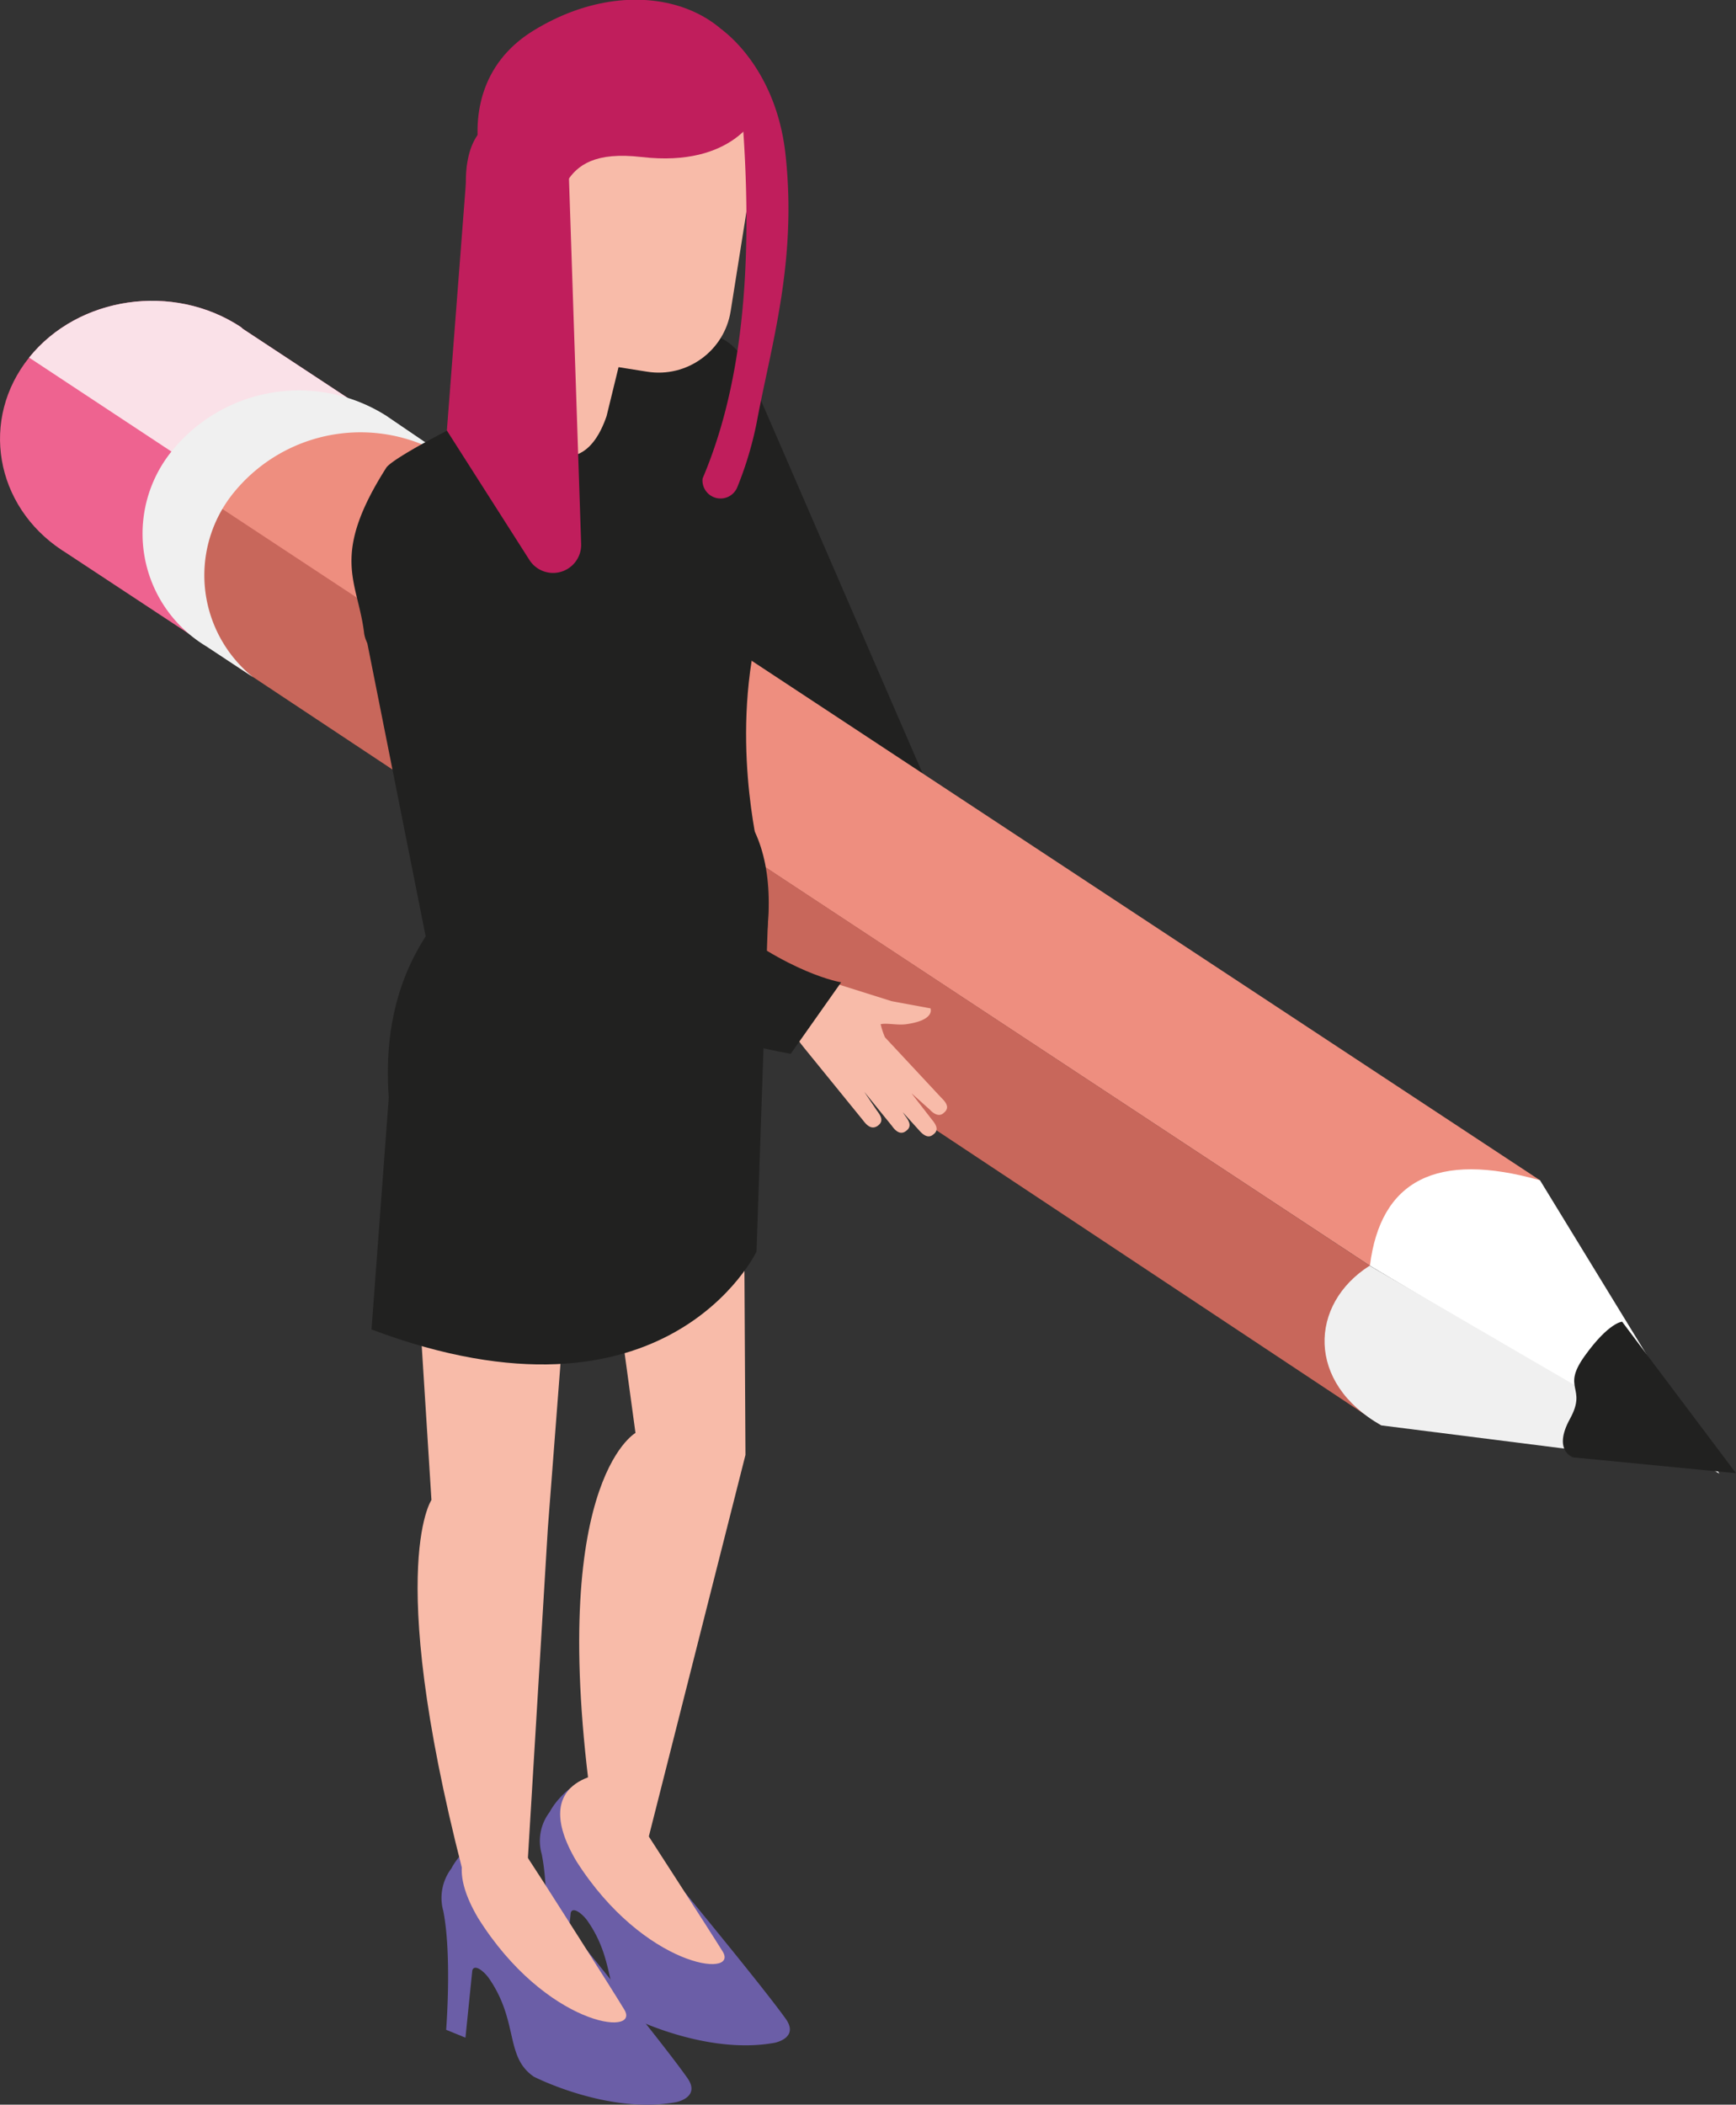 <svg id="Layer_1" data-name="Layer 1" xmlns="http://www.w3.org/2000/svg" viewBox="0 0 170 206.01"><rect x="0" y="0" width="170" height="206.01" fill="#333333" stroke="none"/><defs><style>.cls-1{fill:#212120;}.cls-2{fill:#ee6390;}.cls-3{fill:#fff;}.cls-4{fill:#fae1e8;}.cls-5{fill:#ee8e7f;}.cls-6{fill:#c8675b;}.cls-7{fill:#f0f0f0;}.cls-8{fill:#c01e5c;}.cls-9{fill:#f8bba9;}.cls-10{fill:#6b5ea7;}</style></defs><title>writing_girl</title><path class="cls-1" d="M88.63,85.46h0a6.28,6.28,0,0,0,2.57-7.78L73,35.68a4.86,4.86,0,0,0-7-2.39h0a6.27,6.27,0,0,0-2.56,7.77l18.15,42A4.86,4.86,0,0,0,88.63,85.46Z"/><path class="cls-2" d="M6.09,53.87l.24.15h0L30.05,69.65c6.61,4.36,15.89,3,20.72-3s3.37-14.45-3.25-18.81L23.8,32.2h0L23.57,32c-6.62-4.36-15.9-3-20.72,3S-.53,49.51,6.09,53.87Z"/><path class="cls-3" d="M16.91,44.05l6,4.07a16,16,0,0,1,20.91-3.31l.23.16h0l-6-4.08h0l-.23-.16A16,16,0,0,0,16.91,44.05Z"/><path class="cls-4" d="M50.77,66.63c4.82-6,3.37-14.45-3.25-18.81L23.8,32.2h0L23.57,32c-6.62-4.36-15.9-3-20.72,3Z"/><polygon class="cls-5" points="36.01 39.91 150.81 115.53 134.15 123.89 15.68 45.85 36.01 39.91"/><path class="cls-3" d="M134.15,123.89l34.22,20.35-17.56-28.71C140.69,112.67,135.19,115.52,134.15,123.89Z"/><path class="cls-6" d="M134.15,123.89c-5.2,4.73-5.8,8.29,1.12,15.63l-113.13-75c-7.18-8.19-6.64-13-2.79-16.3Z"/><path class="cls-7" d="M16.91,44.05A12.85,12.85,0,0,0,20,63.14l.24.15h0l4.55,3a12.81,12.81,0,0,1-1.82-18.17,16,16,0,0,1,20.91-3.31l.23.16h0l-6-4.08h0l-.23-.16A16,16,0,0,0,16.91,44.05Z"/><path class="cls-7" d="M135.27,139.52l32.85,4.16-34-19.79C128.19,127.66,127.92,135.38,135.27,139.52Z"/><path class="cls-1" d="M170,144.2l-15.94-1.55s-2.05-.62-.32-3.77-.9-2.9,1.46-6.18,3.65-3.33,3.65-3.33Z"/><path class="cls-8" d="M47.05,25.84c-1.12-3.56-2.43-9.59-.27-12.64,1.81-2.57,6.49-2.38,9.27-3.84A10,10,0,0,1,59.94,8a3.9,3.9,0,0,1,3.6,1.61c.72,1.18.51,2.67.28,4Q62.44,21.87,61,30.09a10.52,10.52,0,0,1-.91,3.22h0C57,39.19,48.14,29.31,47.05,25.84Z"/><path class="cls-9" d="M84.53,109.68l-5.79-7.12-.18-.23a3.35,3.35,0,0,1,.88-5.08,4.42,4.42,0,0,1,2.81-.85L87.33,98l3.79.7s.5,1.15-2.37,1.55c-.89.12-1.89-.14-2.51,0a7.35,7.35,0,0,0,.42,1.28l5.51,5.91c.46.45.81.92.37,1.38l-.09.08c-.44.46-1,.15-1.41-.3L89.25,107l2,2.58c.41.49.7,1,.21,1.41l-.09.07c-.49.41-1,0-1.38-.44l-1.59-1.76.25.37c.38.51.65,1,.14,1.42l-.09.07c-.52.38-1,0-1.36-.52l-2.71-3.34,1.25,1.86c.39.51.66,1,.14,1.42l-.09.07C85.37,110.58,84.91,110.19,84.53,109.68Z"/><path class="cls-10" d="M53.05,181.49c.86,4.3.28,11.47.28,11.47l1.88.77.68-6.5c.19-.66,1.16.1,1.65.8,2.91,4.18,1.53,7.55,4.38,9.47,0,0,7.28,3.67,13.94,2.45,0,0,2.43-.46,1.08-2.35-2.66-3.71-12.42-15.42-14.34-17.85l-.52-.16L58.57,174c-1.32-.37-3.8,1.57-4.74,3.36A4.65,4.65,0,0,0,53.05,181.49Z"/><path class="cls-9" d="M59.48,173.56l3.41,5.2s6.48,10,7.88,12.26c1.63,2.65-7.7,1.57-14.33-8.85C51.57,173.93,59.48,173.56,59.48,173.56Z"/><path class="cls-9" d="M63.14,181.32,73,142.41l-.23-40.74-16.07-2,5.53,40.59s-9,5-4,38.53Z"/><path class="cls-10" d="M43.41,187.05c.86,4.36.28,11.63.28,11.63l1.89.77.67-6.58c.2-.68,1.17.09,1.66.81,2.9,4.23,1.52,7.65,4.37,9.59,0,0,7.28,3.73,13.94,2.49,0,0,2.44-.47,1.08-2.38-2.65-3.76-12.42-15.64-14.33-18.1l-.53-.17-3.51-5.63c-1.32-.38-3.79,1.59-4.73,3.41A4.77,4.77,0,0,0,43.41,187.05Z"/><path class="cls-9" d="M49.84,179l3.42,5.27s6.48,10.12,7.88,12.44c1.62,2.69-7.71,1.59-14.34-9C41.93,179.38,49.84,179,49.84,179Z"/><path class="cls-9" d="M51.3,188.42l2.35-38.86,3-39-16.74-.84,2.34,37.1s-4.86,7.07,3.82,39.2Z"/><path class="cls-1" d="M38.07,107.45c1.06,14.72,10.48,16.21,20,10.72s17.21-18.83,17.21-29.8S67.55,73,58.05,78.44,36.84,90.36,38.07,107.45Z"/><path class="cls-1" d="M36.72,63.88A3.08,3.08,0,0,1,35.66,62c-.6-5.12-3.41-7.45,2.16-16.21,1.24-2,31.87-16.9,32.58-12l0,2s-1.36,10.69-2,15.88c0-.12.05-.25.07-.37s-1.14,8.77-2,15.56c-.53,4.23-.91,7.3-.94,7.73,0,0,0,0,0,0L49.59,87.12,41.23,72h0Z"/><path class="cls-9" d="M59.4,40.73,63,26,54.71,29l-3,12C51.12,43,56.81,48.27,59.4,40.73Z"/><path class="cls-1" d="M66.27,40.82s11.65,7.2,8.25,19.6c-3.16,11.5-.19,22.63-.25,23,0,0-9.87,14.77-32.21,10.12L35.91,62.66Z"/><rect class="cls-9" x="53.01" y="3.59" width="20.09" height="32.53" rx="7.14" transform="translate(122.22 49.37) rotate(-170.97)"/><path class="cls-1" d="M75.26,88.37l-1.18,34.14S65.3,141,36.38,130.13l1.69-22.68,14.34-1.17Z"/><path class="cls-8" d="M74.18,11.07s-2.29,5.35-11.35,4.3-7.07,5.16-10.38,7.26S41.62,9.52,52.23,3,74.31,1.1,74.18,11.07Z"/><path class="cls-9" d="M48.85,20c-.48,2.07.78,6.21,2.85,6.7s4.16-2.87,4.65-4.94A3.85,3.85,0,0,0,48.85,20Z"/><path class="cls-8" d="M55.52,11.54l1.39,41.71a2.75,2.75,0,0,1-5.06,1.57L43.76,42.14l2-26Z"/><path class="cls-8" d="M72.53,9.54c1.55,17.52-.2,29-3.73,37.3a1.77,1.77,0,0,0,3.4.85,34.92,34.92,0,0,0,1.91-6.38c1.38-7.46,4-15.77,2.79-26.38-1-8.54-6.29-12.08-6.29-12.08Z"/><path class="cls-1" d="M37.34,52.57s-7.85,41.7,40.09,50.58l4.94-7S62,93,46.18,53.25Z"/></svg>